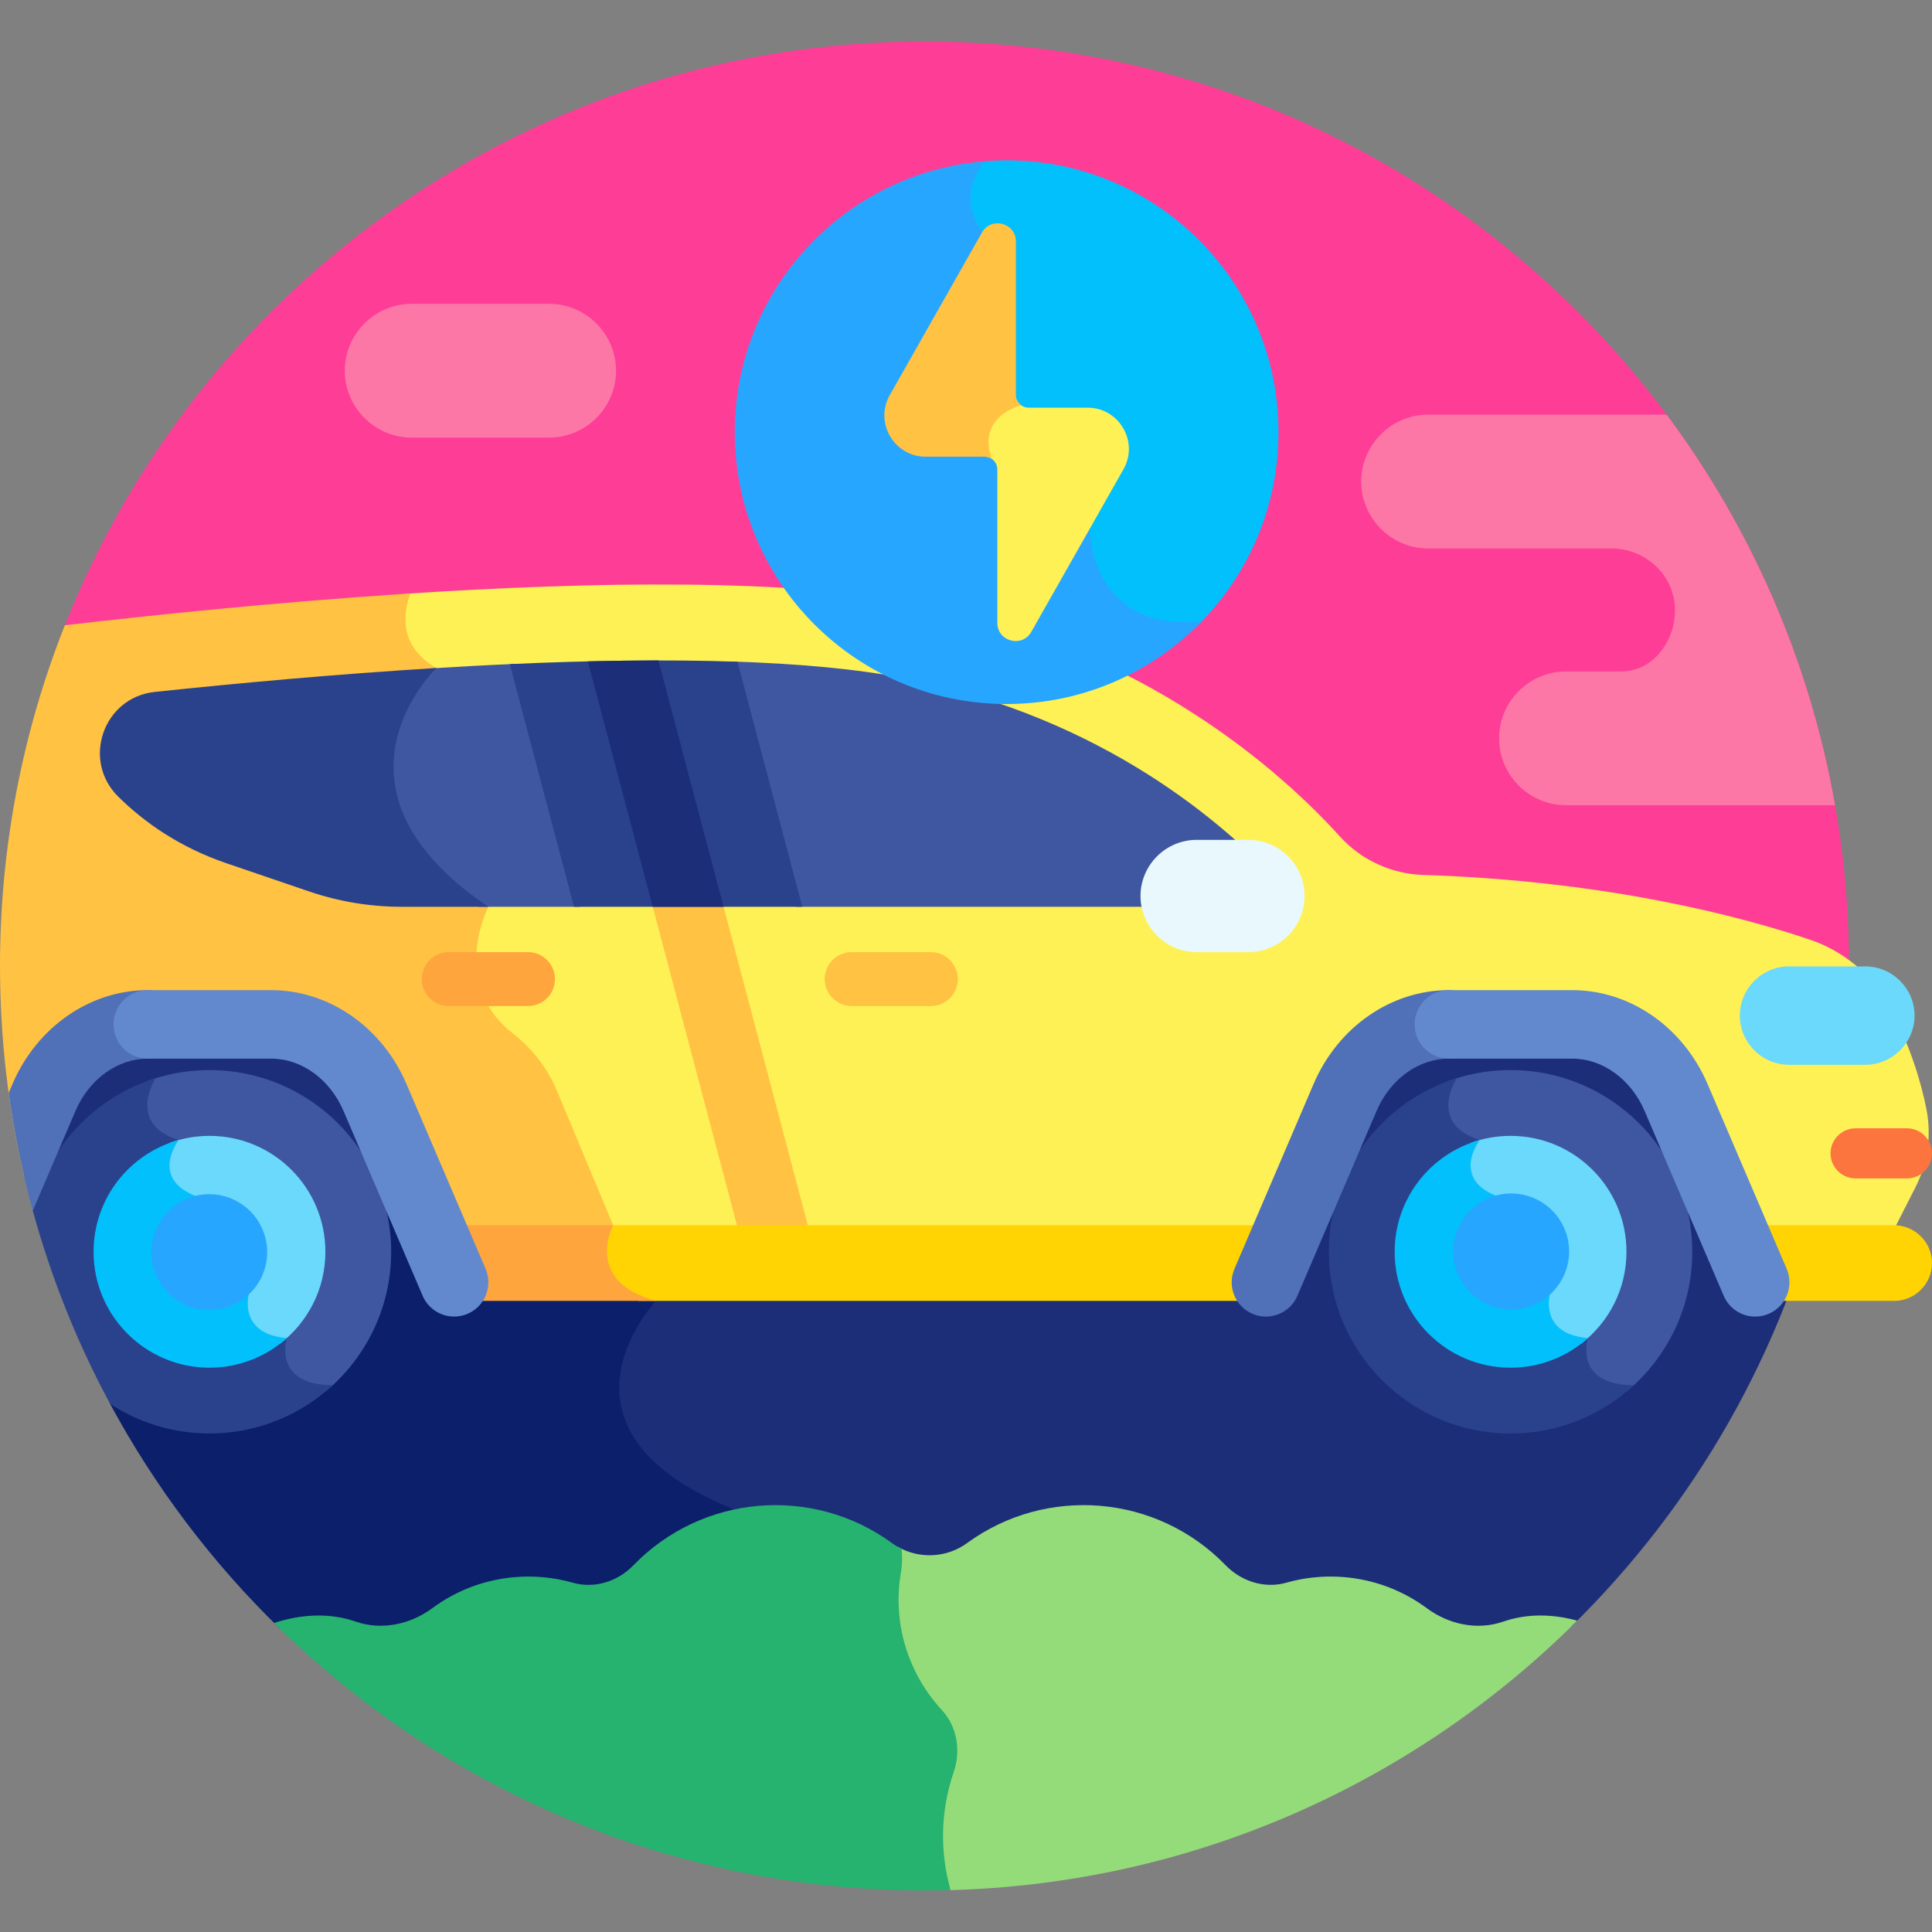 <svg id="Layer_1" enable-background="new 0 0 512 512" height="512" viewBox="0 0 512 512" width="512" xmlns="http://www.w3.org/2000/svg"><rect x="0" y="0" width="512" height="512" fill="#808080" stroke="none"/><g><path d="m483.496 312.291c4.25-18.075 6.508-36.919 6.508-56.291 0-135.311-109.691-245.002-245.002-245.002-103.42 0-191.868 64.081-227.818 154.701l8.522 146.592z" fill="#fe3d97"/><path d="m155.677 312.291 5.18 12.376c-.809 1.815-2.674 6.977-.468 12.104 1.691 3.93 5.332 6.865 10.839 8.746-3.514 4.401-11.44 16.225-7.615 29.394 3.206 11.037 13.828 20.077 31.639 26.988 14.005-2.785 28.973.159 41.14 9.039 5.906 4.31 13.982 4.31 19.888 0 20.944-15.286 50.214-13.027 68.558 5.902 3.955 4.081 10.095 6.282 16.067 4.592 12.076-3.417 25.978-1.56 37.216 6.762 5.855 4.335 13.396 5.93 20.281 3.548 5.762-1.994 11.942-2.053 17.973-.665 32.597-31.915 56.323-72.856 67.122-118.784h-327.82z" fill="#1d2e79"/><path d="m29.179 372.04c11.92 22.123 27.146 42.198 45.01 59.577 6.694-1.923 13.651-2.102 20.082.123 6.831 2.363 14.422.79 20.28-3.547 11.228-8.314 25.123-10.184 37.216-6.762 5.777 1.635 11.89-.28 16.068-4.592 8.429-8.699 19.171-13.869 30.353-15.441-58.07-21.165-24.328-56.65-24.328-56.65-19.391-5.199-11.359-20.039-11.359-20.039l-5.197-12.418h-131.598z" fill="#0b1f6b"/><path d="m366.785 275.064-17.513 41.312h104.609l-19.278-41.312z" fill="#1d2e79"/><path d="m510.505 293.837c-1.448-7.197-4.298-16.907-9.908-27.251-4.504-8.305-12.028-14.554-20.98-17.573-17.717-5.976-53.275-15.568-102.443-17.143-8.43-.27-16.423-3.929-22.081-10.185-15.127-16.727-51.504-49.786-110.998-61.635-34.227-6.817-87.207-5.951-136.985-2.677-.982 2.943-1.598 6.52-.813 10.136.854 3.936 3.207 7.232 7.003 9.82-3.316 3.714-11.589 14.505-10.393 28.627 1.063 12.575 9.35 24.306 24.636 34.881-1.979 4.725-7.829 22.128 7.261 34.043 5.098 4.024 9.011 9.062 11.315 14.571l14.738 35.216c-.122.275-.27.634-.423 1.051h35.656l-23.215-87.767h17.734l23.215 87.767h131.488l21.474-50.654h67.817l23.638 50.654h43.74l5.599-11.006c3.274-6.438 4.349-13.794 2.925-20.875z" fill="#fef156"/><path d="m113.44 325.718h48.601c.26-.64.459-1.008.459-1.008l-14.998-35.837c-2.514-6.008-6.658-11.134-11.769-15.17-16.745-13.22-6.308-33.395-6.308-33.395-46.909-31.64-13.773-63.275-13.773-63.275-9.773-5.601-8.964-14.083-6.909-19.765-34.309 2.216-67.215 5.6-91.558 8.432-11.087 27.943-17.185 58.409-17.185 90.3 0 19.209 2.216 37.899 6.397 55.834l15.588-36.77h67.817z" fill="#ffc242"/><path d="m501.98 324.709h-44.21l9.352 20.039h34.859c5.511 0 10.02-4.509 10.02-10.02-.001-5.51-4.51-10.019-10.021-10.019z" fill="#ffd402"/><path d="m383.803 286.726c-.996 2.163-2.214 5.93-.909 9.593 1.027 2.884 3.371 5.093 6.979 6.587-1.012 1.877-2.246 5.057-1.353 8.318.841 3.067 3.314 5.44 7.35 7.053 10.3 4.118 13.024 22.293 13.335 24.651-.249 1.145-.862 5.058 1.464 8.405 1.693 2.436 4.494 3.972 8.338 4.578-.27 1.967-.289 5.232 1.746 8.011 2.051 2.8 5.62 4.343 10.595 4.621 10.466-8.833 17.12-22.041 17.12-36.808 0-26.594-21.559-48.153-48.153-48.153-5.941 0-11.628 1.083-16.882 3.05z" fill="#3f57a0"/><path d="m420.819 354.605c-13.027-1.081-10.079-11.592-10.079-11.592s-2.357-21.361-14.309-26.139c-11.953-4.778-4.285-14.752-4.285-14.752-13.956-4.399-6.112-16.366-6.098-16.388-19.628 6.081-33.885 24.376-33.885 46.002 0 26.594 21.559 48.153 48.153 48.153 12.618 0 24.096-4.859 32.682-12.8-16.131-.004-12.179-12.484-12.179-12.484z" fill="#2a428b"/><path d="m389.873 302.906c-1.012 1.877-2.246 5.057-1.353 8.318.841 3.067 3.314 5.44 7.35 7.053 10.3 4.118 13.024 22.293 13.335 24.651-.249 1.145-.862 5.058 1.464 8.405 1.693 2.436 4.494 3.972 8.338 4.578-.009.066-.015.144-.023.213 7.324-5.615 12.05-14.448 12.05-24.389 0-16.965-13.753-30.719-30.719-30.719-3.697 0-7.242.654-10.525 1.852.029.012.054.027.083.038z" fill="#6ad9fb"/><path d="m400.316 362.454c7.881 0 15.066-2.971 20.503-7.849-13.027-1.081-10.079-11.592-10.079-11.592s-2.357-21.361-14.309-26.139c-11.907-4.76-4.346-14.672-4.288-14.748-12.996 3.58-22.546 15.476-22.546 29.611 0 16.964 13.753 30.717 30.719 30.717z" fill="#02c0fc"/><ellipse cx="400.316" cy="331.735" fill="#27a6ff" rx="15.359" ry="15.359" transform="matrix(.924 -.383 .383 .924 -96.477 178.446)"/><path d="m11.182 316.376h97.899l-19.279-41.312h-67.817l-13.125 30.96z" fill="#1d2e79"/><path d="m39.002 286.726c-.996 2.163-2.214 5.93-.909 9.593 1.027 2.884 3.371 5.093 6.979 6.587-1.012 1.877-2.246 5.057-1.353 8.318.841 3.067 3.314 5.44 7.35 7.053 10.3 4.118 13.024 22.293 13.335 24.651-.249 1.145-.862 5.058 1.464 8.405 1.693 2.436 4.494 3.972 8.338 4.578-.27 1.967-.289 5.232 1.746 8.011 2.051 2.8 5.62 4.343 10.595 4.621 10.466-8.833 17.12-22.041 17.12-36.808 0-26.594-21.559-48.153-48.153-48.153-5.941 0-11.628 1.083-16.882 3.05z" fill="#3f57a0"/><path d="m76.019 354.605c-13.027-1.081-10.079-11.592-10.079-11.592s-2.357-21.361-14.309-26.139c-11.953-4.778-4.285-14.752-4.285-14.752-13.956-4.399-6.112-16.366-6.098-16.388-16.174 5.011-28.692 18.319-32.6 34.948 4.924 18.033 11.846 35.24 20.532 51.359 7.57 4.956 16.613 7.848 26.337 7.848 12.617 0 24.096-4.859 32.681-12.8-16.132-.004-12.179-12.484-12.179-12.484z" fill="#2a428b"/><path d="m45.072 302.906c-1.012 1.877-2.246 5.057-1.353 8.318.841 3.067 3.314 5.44 7.35 7.053 10.3 4.118 13.024 22.293 13.335 24.651-.249 1.145-.862 5.058 1.464 8.405 1.693 2.436 4.494 3.972 8.338 4.578-.009.066-.015.144-.023.213 7.324-5.615 12.05-14.448 12.05-24.389 0-16.965-13.753-30.719-30.719-30.719-3.698 0-7.242.654-10.526 1.852.031.012.056.027.084.038z" fill="#6ad9fb"/><path d="m55.515 362.454c7.881 0 15.066-2.971 20.503-7.849-13.027-1.081-10.079-11.592-10.079-11.592s-2.357-21.361-14.309-26.139c-11.907-4.76-4.346-14.672-4.288-14.748-12.996 3.58-22.546 15.476-22.546 29.611.001 16.964 13.754 30.717 30.719 30.717z" fill="#02c0fc"/><ellipse cx="55.515" cy="331.735" fill="#27a6ff" rx="15.359" ry="15.359" transform="matrix(.23 -.973 .973 .23 -280.101 309.549)"/><path d="m39.164 262.398c-15.312 0-29.385 9.765-35.855 24.878l-1.003 2.343c1.46 10.638 3.602 21.057 6.382 31.214l11.307-26.413c3.607-8.426 11.131-13.87 19.168-13.87 5.013 0 9.076-4.063 9.076-9.076s-4.063-9.076-9.075-9.076z" fill="#5071b7"/><path d="m190.997 237.447h-18.777l23.348 88.271h18.777z" fill="#ffc242"/><path d="m113.3 177.329c-3.316 3.714-11.589 14.505-10.393 28.627 1.046 12.366 9.093 23.913 23.896 34.351h26.876l-17.03-64.381c-7.838.343-15.712.773-23.535 1.266.064.044.121.093.186.137z" fill="#3f57a0"/><path d="m81.888 236.232c7.911 2.698 16.212 4.075 24.571 4.075h22.966c-46.809-31.573-13.917-63.137-13.776-63.272-26.515 1.619-52.545 3.997-74.606 6.327-13.676 1.444-19.476 18.141-9.68 27.792 6.848 6.748 16.175 13.361 28.69 17.63z" fill="#2a428b"/><path d="m240.156 179.829c-12.908-2.57-28.794-3.971-46.298-4.524l17.193 65.002h112.941l15.683-5.593c-14.822-16.243-47.109-44.446-99.519-54.885z" fill="#3f57a0"/><path d="m135.102 175.993 17.012 64.313h60.501l-17.179-64.948c-18.753-.651-39.428-.307-60.334.635z" fill="#2a428b"/><path d="m330.864 252.321h-13.744c-8.181 0-14.874-6.693-14.874-14.874 0-8.181 6.693-14.874 14.874-14.874h13.744c8.181 0 14.874 6.693 14.874 14.874.001 8.181-6.693 14.874-14.874 14.874z" fill="#e8f8fc"/><path d="m155.773 175.268 17.203 65.039h18.777l-17.268-65.284c-6.129.005-12.383.09-18.712.245z" fill="#1d2e79"/><path d="m160.838 324.709c-.818 1.848-2.64 6.97-.45 12.061 1.477 3.431 4.44 6.103 8.833 7.978h168.022l8.495-20.039z" fill="#ffd402"/><path d="m112.969 324.709 9.352 20.039h51.538c-19.391-5.199-11.359-20.039-11.359-20.039z" fill="#fea53d"/><g><path d="m335.481 348.906c-1.192 0-2.403-.235-3.568-.735-4.608-1.973-6.744-7.307-4.771-11.915l20.968-48.981c6.469-15.113 20.543-24.878 35.855-24.878 5.013 0 9.076 4.063 9.076 9.076s-4.063 9.076-9.076 9.076c-8.037 0-15.561 5.444-19.168 13.87l-20.969 48.981c-1.473 3.443-4.826 5.506-8.347 5.506z" fill="#5071b7"/></g><g><path d="m465.151 348.906c-3.523 0-6.873-2.063-8.347-5.506l-20.968-48.981c-3.607-8.426-11.131-13.87-19.168-13.87h-32.703c-5.013 0-9.076-4.063-9.076-9.076s4.063-9.076 9.076-9.076h32.703c15.312 0 29.385 9.765 35.855 24.878l20.968 48.981c1.973 4.608-.163 9.942-4.771 11.915-1.166.5-2.377.735-3.569.735z" fill="#6289cd"/></g><g><path d="m120.351 348.906c-3.523 0-6.873-2.063-8.347-5.506l-20.968-48.981c-3.607-8.426-11.131-13.87-19.168-13.87h-32.704c-5.013 0-9.076-4.063-9.076-9.076s4.063-9.076 9.076-9.076h32.703c15.312 0 29.386 9.765 35.855 24.878l20.968 48.981c1.973 4.608-.163 9.942-4.771 11.915-1.165.5-2.377.735-3.568.735z" fill="#6289cd"/></g><path d="m246.698 266.607h-21.009c-3.929 0-7.143-3.214-7.143-7.143 0-3.929 3.214-7.143 7.143-7.143h21.009c3.929 0 7.143 3.214 7.143 7.143 0 3.929-3.215 7.143-7.143 7.143z" fill="#ffc242"/><path d="m139.929 266.607h-21.009c-3.929 0-7.143-3.214-7.143-7.143 0-3.929 3.214-7.143 7.143-7.143h21.009c3.929 0 7.143 3.214 7.143 7.143 0 3.929-3.214 7.143-7.143 7.143z" fill="#fea53d"/><path d="m494.337 282.182h-20.223c-7.172 0-13.039-5.868-13.039-13.04 0-7.172 5.868-13.039 13.039-13.039h20.223c7.172 0 13.04 5.868 13.04 13.039-.001 7.172-5.869 13.04-13.04 13.04z" fill="#6ad9fb"/><path d="m505.361 312.291h-13.618c-3.651 0-6.639-2.987-6.639-6.639 0-3.651 2.987-6.639 6.639-6.639h13.618c3.651 0 6.639 2.987 6.639 6.639 0 3.651-2.987 6.639-6.639 6.639z" fill="#fc753f"/><g><path d="m255.772 50.388c-.774 5.454 1.586 11.057 7.018 16.66v48.117l24.4 25.685c.14 2.827 1.259 13.968 10.19 20.663 4.995 3.744 11.48 5.367 19.353 4.893 13.602-13.105 22.077-31.493 22.077-51.873 0-39.788-32.255-72.043-72.043-72.043-2.628 0-5.22.15-7.775.424-1.521 2.029-2.802 4.53-3.22 7.474z" fill="#02c0fc"/><path d="m266.767 186.576c20.286 0 38.601-8.397 51.694-21.89-29.66 2.944-29.708-24.49-29.708-24.49l-24.381-25.664v-48.132c-10.684-10.684-7.348-18.91-3.181-23.674-37.18 2.849-66.467 33.897-66.467 71.807 0 39.789 32.254 72.043 72.043 72.043z" fill="#27a6ff"/><path d="m288.215 108.038h-15.627c-1.379 0-2.562-.833-3.079-2.021l-.037.087c-1.732.567-5.806 2.254-7.863 6.067-1.353 2.508-1.578 5.413-.674 8.65l-.411.207h.422c1.856 0 3.36 1.504 3.36 3.36v40.678c0 4.944 6.561 6.675 9 2.374l24.422-43.073c4.133-7.29-1.133-16.329-9.513-16.329z" fill="#fef156"/><path d="m270.639 107.407c-.852-.61-1.411-1.601-1.411-2.729v-40.678c0-4.944-6.561-6.675-9-2.374l-24.421 43.073c-4.133 7.29 1.133 16.329 9.513 16.329h15.627c.709 0 1.365.222 1.907.597l.002-.001c-4.153-11.395 7.782-14.214 7.782-14.214z" fill="#ffc242"/></g><g><path d="m236.756 416.575c-2.288 13.589 1.954 27.768 11.349 37.927 3.468 3.751 4.528 9.268 2.768 14.396-2.976 8.671-1.844 22.138.087 32.028 65.159-1.556 124.01-28.554 167.017-71.439-6.533-1.788-13.301-1.918-19.576.253-6.885 2.382-14.426.788-20.281-3.548-11.238-8.322-25.14-10.179-37.216-6.762-5.973 1.69-12.113-.51-16.067-4.592-18.344-18.929-47.614-21.188-68.558-5.902-5.416 3.953-12.654 4.269-18.373.971-.428 2.698-.992 5.733-1.15 6.668z" fill="#94dc79"/></g><g><path d="m252.764 469.548c1.845-5.375 1.023-11.846-3.191-16.403-8.52-9.214-13.167-22.448-10.844-36.237.362-2.149.43-4.319.217-6.444-.884-.43-1.742-.934-2.555-1.527-20.955-15.293-50.225-13.017-68.557 5.902-4.178 4.312-10.291 6.226-16.068 4.592-12.093-3.422-25.987-1.552-37.216 6.762-5.857 4.337-13.448 5.911-20.28 3.547-6.929-2.397-14.465-1.991-21.628.367 44.263 43.826 105.148 70.895 172.36 70.895 2.313 0 4.617-.039 6.914-.103-2.833-9.964-2.756-20.849.848-31.351z" fill="#26b26f"/></g><g fill="#fd77a6"><path d="m441.684 109.896h-63.224c-9.748 0-17.725 7.976-17.725 17.725s7.976 17.725 17.725 17.725h48.588c8.713 0 16.262 6.613 16.803 15.309.523 8.473-5.292 17.29-14.28 17.29h-14.571c-9.748 0-17.724 7.976-17.724 17.724 0 9.749 7.976 17.725 17.725 17.725h71.304c-6.717-38.298-22.324-73.533-44.621-103.498z"/><path d="m145.532 115.966h-36.443c-9.749 0-17.725-7.976-17.725-17.725 0-9.748 7.976-17.725 17.725-17.725h36.443c9.749 0 17.725 7.976 17.725 17.725 0 9.749-7.976 17.725-17.725 17.725z"/></g></g></svg>